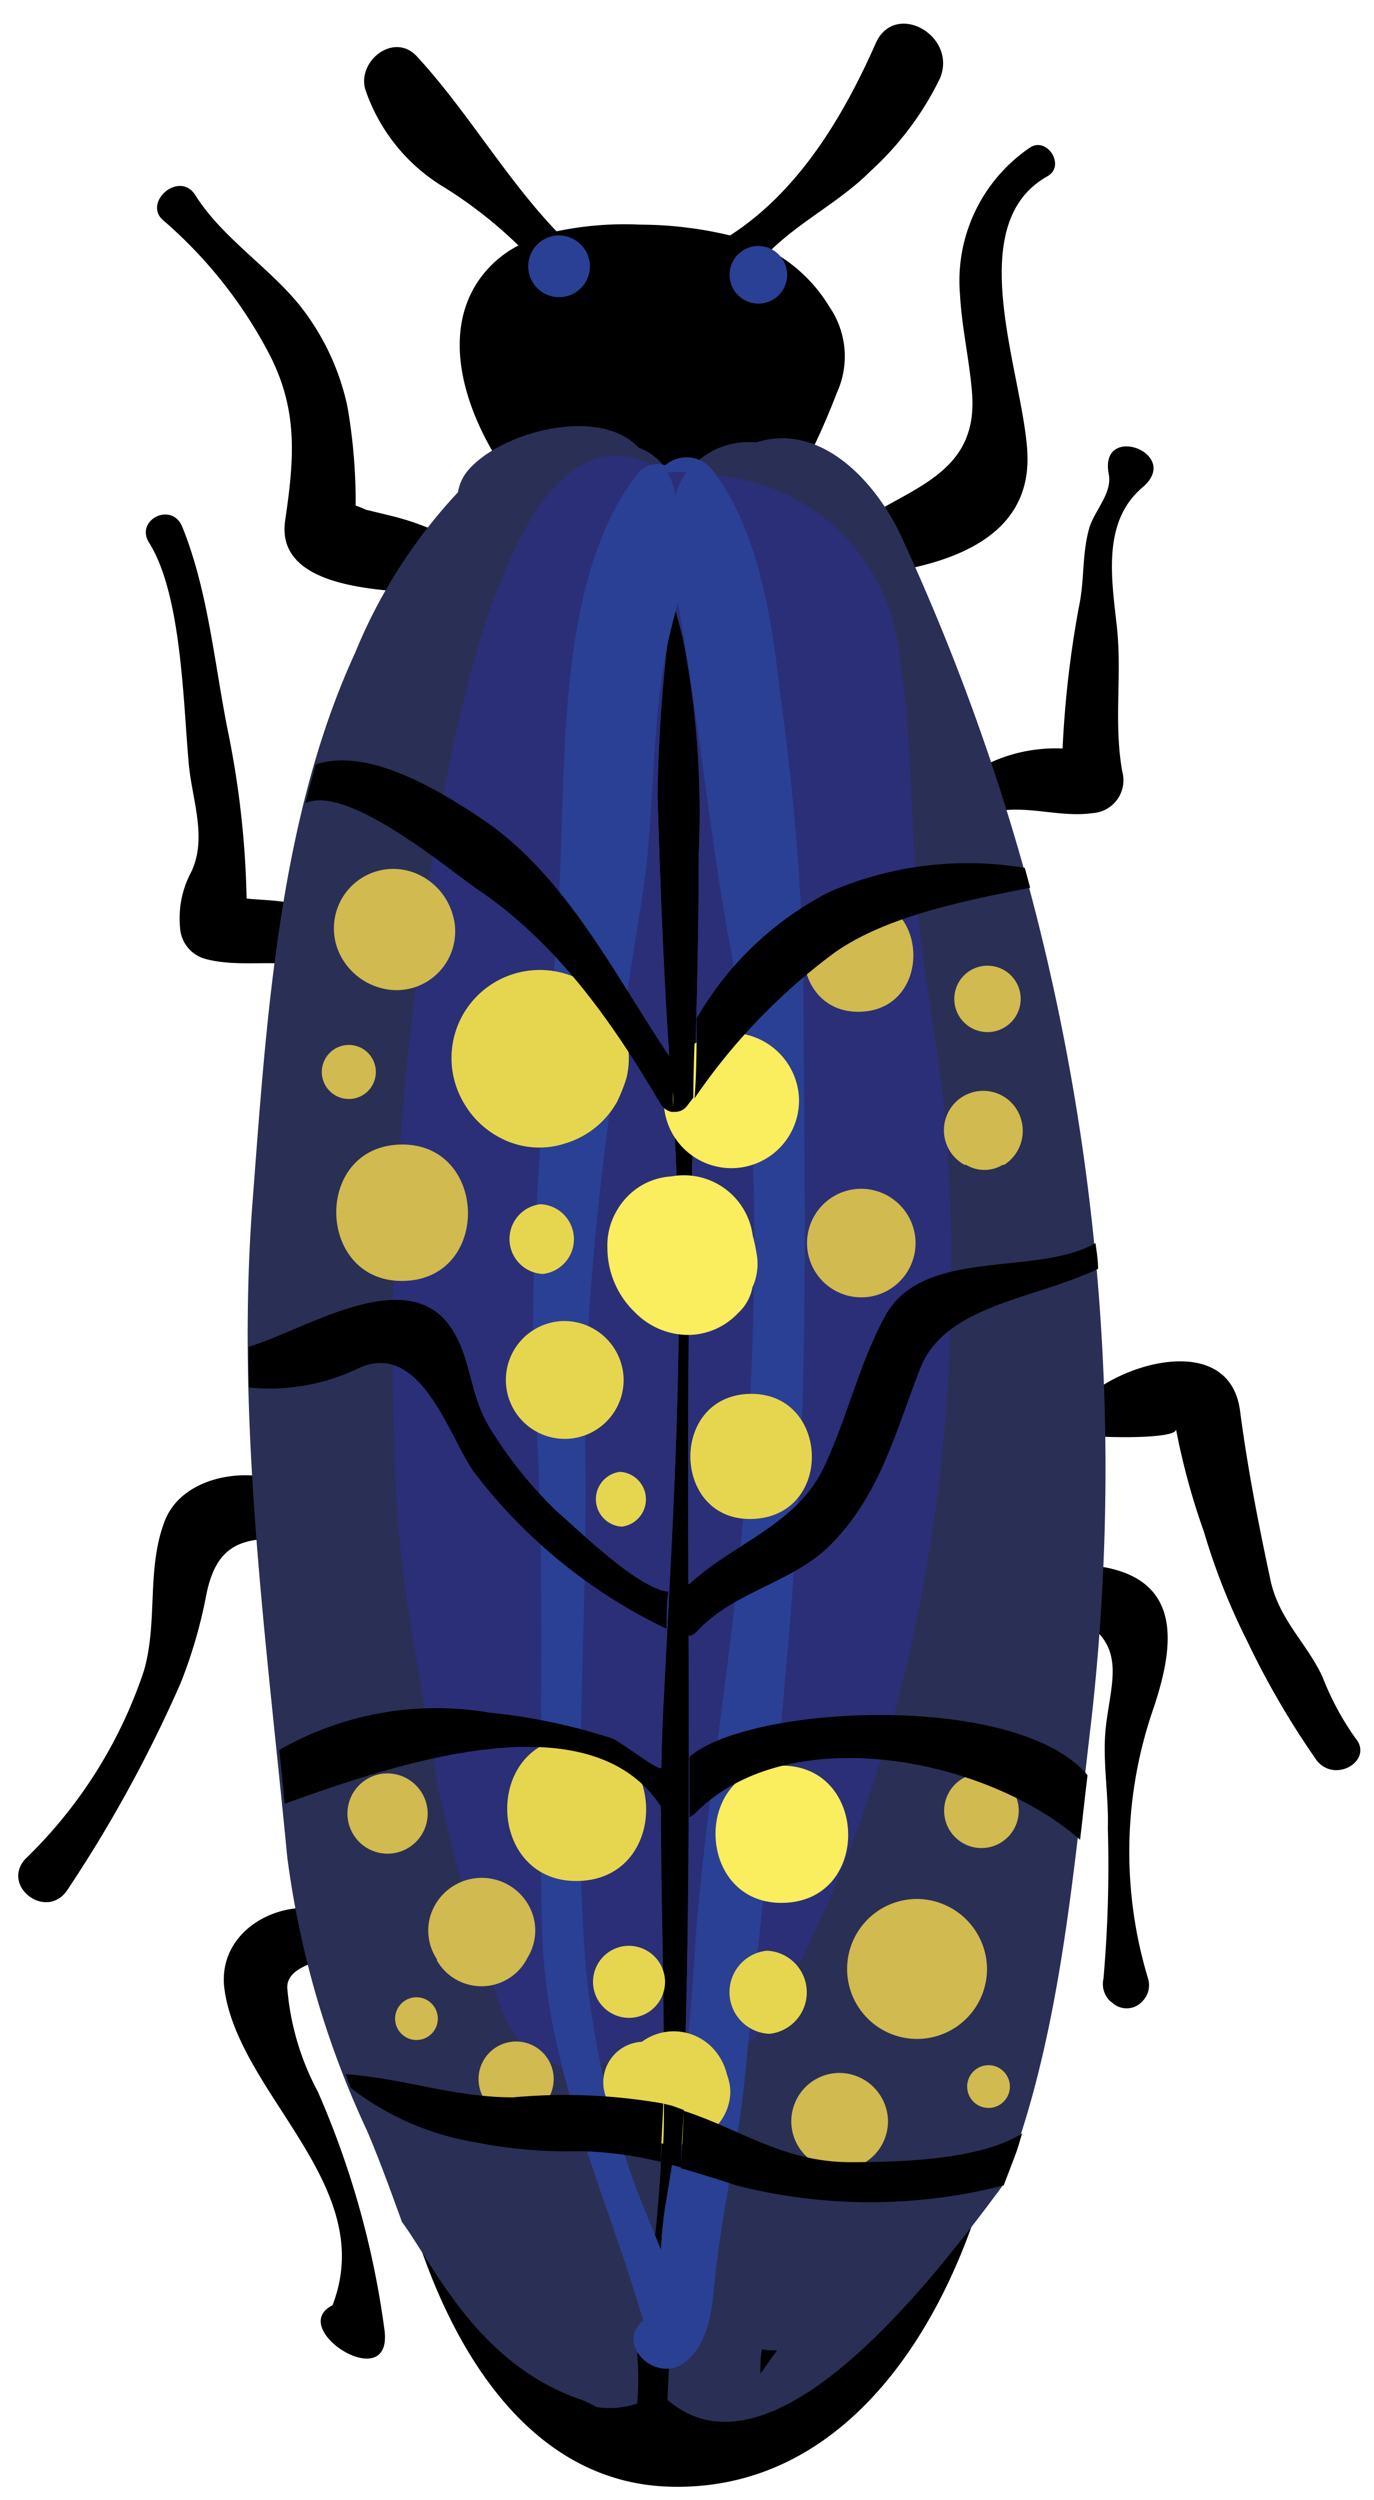 <svg xmlns="http://www.w3.org/2000/svg" viewBox="-0.7 -0.92 53.43 97.15"><title>Depositphotos_73586195_13</title><g data-name="Layer 2"><g data-name="Layer 4"><path d="M25.07 82.69a24.16 24.16 0 0 0 .25-4.41L23 77.75c-.35-.08-.71-.17-1.06-.27a16.78 16.78 0 0 0-.21 4 4.22 4.22 0 0 0-1 .22 2.17 2.17 0 0 0-.44.23 2.91 2.91 0 0 0-1.53-.09 1 1 0 0 0-.36.15 1 1 0 0 0-1.12.29l-.38-.17a.88.88 0 0 0-.53 0 26.09 26.09 0 0 1-1.06-8.25c0-.68-1.11-.83-1.2-.15-.86 6.59 1.85 21.49 11 22C35.34 96.23 39.6 82 38.59 73.74a1.28 1.28 0 0 0-1.88-1c-1.48.78-2.13 2.42-2.7 3.94a29 29 0 0 1-3.4 6.28 4.72 4.72 0 0 0-.64.2 6.61 6.61 0 0 0-.14-1.69A1.11 1.11 0 0 0 28 81a13.92 13.92 0 0 0-1.87 2.55h-.26a6.45 6.45 0 0 0-.8-.86zm11.19-5c0 .31 0 .62-.08.94a.89.89 0 0 0-.46.23l.26-.51a6.37 6.37 0 0 0 .29-.62z"/><path d="M13.5 2.54a7.08 7.08 0 0 0 3.09 3.83 17 17 0 0 1 2.87 2.25 4.23 4.23 0 0 0-1.64 1.5c-1.56 2.5 0 5.94 1.66 8a2 2 0 0 0 2.45.49 19 19 0 0 0 3.64-.24 2.48 2.48 0 0 0 .75.15.54.54 0 0 0 0 .1c-.11.53-.2 1.06-.3 1.59a.61.61 0 0 0-1-.1c-1.54 2.12-.87 6.54-1 9-.06 1.34-.1 2.68-.14 4-.65 3.95-1.35 8.32-.68 12.25a.75.75 0 0 0 .12.29c-.52 3.46-.19 7.32-.12 10.44q.08 3.82.47 7.62c-2.15 5.83-2 13.07-1 19.4.54 0 1.07.11 1.59.18s1.1.1 1.66.15a59.38 59.38 0 0 0 .46-10.15 1.06 1.06 0 0 0 .9-1.06c0-8.52-.33-17 0-25.55.18-4.27.45-8.53.56-12.8.08-3.11.64-6.26.13-9.34a56.22 56.22 0 0 0-.12-5.76v-.05h.05a1.64 1.64 0 0 0 2.19-.65 27.8 27.8 0 0 0 1.75-3.73 3.4 3.4 0 0 0-.29-3.35 6 6 0 0 0-2.29-2.18c1.17-1.15 2.74-1.93 3.88-3.08a11.92 11.92 0 0 0 2.71-3.61c.7-1.67-1.76-3.05-2.5-1.36-1.26 2.85-3 5.75-5.66 7.46a15.14 15.14 0 0 0-3.5-.42 12.86 12.86 0 0 0-3.25.26c-2-2.1-3.46-4.66-5.43-6.8-.88-.95-2.31.16-2.01 1.27z"/><path d="M39.33 4.83a6.26 6.26 0 0 0-2.7 5.69c.07 1.29.37 2.56.47 3.84.25 3.25-2.56 3.68-4.7 5.22-.75.54-.5 2 .57 1.86 2.93-.33 6.46-1.29 6.28-4.77-.16-3.08-2.59-8.85.78-10.74.73-.41-.03-1.58-.7-1.1z"/><path d="M16.27 19.73a10.37 10.37 0 0 0-1.87-.63l-.87-.21a3.42 3.42 0 0 0-.4-.16 21.56 21.56 0 0 0-.32-3.85 9.52 9.52 0 0 0-1.91-4c-1.21-1.46-3-2.61-4-4.21-.63-1-2.1.31-1.22 1a17.68 17.68 0 0 1 4 5c1.23 2.26 1.07 4.18.71 6.63C10 21.92 14 22 15.7 22.13c1.3.12 1.7-1.91.57-2.4z"/><path d="M42.42 17.53c.13.74-.59 1.43-.77 2.1-.28 1-.17 2-.4 3.06a40.45 40.45 0 0 0-.63 5.48 6.07 6.07 0 0 0-2.75.52c-.93.44-.39 1.94.57 1.87 1.12-.09 2.22.28 3.35.12a1.28 1.28 0 0 0 1.15-1.62c-.34-1.92 0-3.73-.21-5.63s-.57-4.08 1-5.41-1.73-2.55-1.31-.49z"/><path d="M12.14 35c-1-1-2.08-.88-3.25-1a35.9 35.9 0 0 0-.73-6.52c-.52-2.59-.77-5.46-1.77-7.92-.4-1-1.84-.28-1.3.6 1.27 2 1.33 6.17 1.55 8.6.12 1.37.73 2.87.1 4.2a3.81 3.81 0 0 0-.44 2.15 1.34 1.34 0 0 0 1 1.24c1.29.34 2.65 0 4 .3a1 1 0 0 0 .84-1.65z"/><path d="M11.22 57.18c-1.48-1.27-4.81-1-5.54 1.08C5 60.1 5.44 62.12 4.9 64a18.1 18.1 0 0 1-4.6 7.31c-1 1.06.83 2.46 1.64 1.19a52.45 52.45 0 0 0 4.38-8 18.68 18.68 0 0 0 1-3.43c.4-2 1.41-2.26 3.2-2.18a1 1 0 0 0 .7-1.71z"/><path d="M52 66.62a11 11 0 0 1-1.28-2.39c-.62-1.31-1.64-2.16-2-3.67-.48-2.24-.9-4.38-1.2-6.66-.43-3.19-5-1.79-6.33-.14a.67.67 0 0 0 .32 1.1c.48.09 3.58.17 3.52-.24a27.2 27.2 0 0 0 1.09 4 25.47 25.47 0 0 0 1.68 4.24 32.39 32.39 0 0 0 2.72 4.66c.75.88 2.21-.06 1.48-.9z"/><path d="M42.32 60a1.16 1.16 0 0 0-.82 2.13c1.57 1 1 2.37.81 4-.16 1.3.11 2.68.07 4a50.52 50.52 0 0 1-.17 5.85.92.92 0 0 0 .26.87l.07.05a.82.82 0 0 0 1.14 0l.06-.06a.89.89 0 0 0 .2-.88 17 17 0 0 1 .14-10.27c.83-2.39 1.32-5.07-1.76-5.69z"/><path d="M14.24 89.55a34.26 34.26 0 0 0-2.58-9.18 10.26 10.26 0 0 1-1.19-4.05c0-1.06 2-1 2.76-1.85a.34.34 0 0 0 0-.49c-1.91-1.72-5.58-.33-5.2 2.42.58 4.11 6 7.62 4.2 12.27-1.83.92 2.44 3.61 2.01.88z"/><path d="M17.51 17.35a1.71 1.71 0 0 0-.4.86 20.4 20.4 0 0 0-4 6.24c-3 6.51-3.46 14.44-4 21.48-.63 8.5.55 16.87 1.36 25.32a36 36 0 0 0 3.1 10.63c.5 1.17.93 2.37 1.36 3.55 1.27 1.72 2.93 5.54 7 6.92a5.46 5.46 0 0 1 .58.28 3.45 3.45 0 0 0 1.57-.14 12.11 12.11 0 0 0 0-1.94c.18-.78.28-1.57.38-2.24 1.24-7.6.26-15.32.64-23 .41-8.06.93-15.81.32-23.88-.29-3.79-.43-7.6-.55-11.4a58.55 58.55 0 0 1 .6-7.62c.13.52.28 1 .41 1.59a35.27 35.27 0 0 1 .59 8.27c0 6-.31 11.92-.38 17.87-.14 11.54.27 23-.41 34.59-.14 2.5-.31 5-.42 7.51v.11c4.09 3.51 10.39-4.77 13-8.29.16-.41.32-.82.47-1.24 1.86-5.29 2.34-11.28 3-16.81a87.24 87.24 0 0 0-2.4-32.39 86.31 86.31 0 0 0-4.88-13.47c-1-2.3-3.21-4.68-5.73-3.88a3.17 3.17 0 0 0-.54 0 3 3 0 0 0-2.61 2 2.22 2.22 0 0 0-1.43-1.79c-1.51-1.63-5.33-.64-6.63.87zm12 73.08l-.64.9c0-.31 0-.63.06-.95a2.14 2.14 0 0 0 .57.04z" fill="#2a2f55"/><path d="M29.38 77.29c5.7-10.2 7.56-22.51 6.73-34.13-.22-3-.89-5.9-1.13-8.88-.25-3.24-.22-6.51-.7-9.74a7.78 7.78 0 0 0-7.74-7 2.36 2.36 0 0 0-.5-.14 2.27 2.27 0 0 0-.44.85 2.25 2.25 0 0 0-.31-.87l-.29.06a2.18 2.18 0 0 0-.92-.53c-6.35-1.88-8.37 18.31-8.68 21.11a110.09 110.09 0 0 0-.66 19.72c.24 3.58 1 7 1.55 10.57a61.07 61.07 0 0 0 2.07 7.52c.42 1.41.9 3 2.46 3.47a3 3 0 0 0 3.18-.88 2.45 2.45 0 0 0 1.1.78c0-4.62-.24-9.26 0-13.87.41-8.06.93-15.81.32-23.88-.29-3.79-.43-7.6-.55-11.4a58.55 58.55 0 0 1 .6-7.62c.13.52.28 1 .41 1.59a35.27 35.27 0 0 1 .59 8.27c0 6-.31 11.92-.38 17.87-.11 9.74.14 19.46-.17 29.2a3.86 3.86 0 0 0 3.46-2.07z" fill="#2a2f78"/><path d="M29.62 25.9c-.31-2.79-.85-6.26-2.6-8.53a1.27 1.27 0 0 0-1.85-.21 1 1 0 0 0-1 .24c-3.25 4-2.85 11.35-3.12 16.21-.37 6.87-1.34 13.59-.91 20.49.4 6.61.07 13.34.24 20 .14 5.4 2.46 10.12 3.93 15.16-1.13.94.56 2.54 1.68 1.58s1-2.7 1.2-3.94c.29-2.39.85-4.73 1.08-7.12.68-7 1.56-14.07 2-21.12.49-7.4.28-14.73.27-22.13a98.45 98.45 0 0 0-.92-10.63zM28.34 56c-.34 6.22-1.52 12.35-2 18.55a89 89 0 0 1-1.17 10.25 16.44 16.44 0 0 0-.17 1.7c-.36-.9-.76-1.8-1.08-2.71a33.58 33.58 0 0 1-1.86-8.53c-.49-6.57.1-13.26 0-19.84-.06-7.34 1.07-14.24 2.21-21.47.49-3.09.34-6.23.89-9.33.13-.72.32-1.43.5-2.12.79 4.36 1.21 8.85 2 13.19 1.28 6.68 1.05 13.56.68 20.31z" fill="#2a4094"/><path d="M23.2 38.38a3.44 3.44 0 0 0-5.93.19 3.42 3.42 0 0 0 .1 3.43 3.46 3.46 0 0 0 1.31 1.26 3.25 3.25 0 0 0 2.62.25 3.43 3.43 0 0 0 2-1.62 6.49 6.49 0 0 0 .36-.91 3.29 3.29 0 0 0-.46-2.6z" fill="#e6d64f"/><path d="M14.85 43.56c-3.41.11-3.24 5.4.17 5.3s3.25-5.4-.17-5.3z" fill="#d1ba4f"/><path d="M21.19 50.42a2.29 2.29 0 1 0 2.36 2.22 2.31 2.31 0 0 0-2.36-2.22z" fill="#e6d64f"/><path d="M16.9 34.61a2.47 2.47 0 0 0-1.2-1.48 2.31 2.31 0 0 0-3.06 3.26 2.49 2.49 0 0 0 1.56 1.11 2.28 2.28 0 0 0 2.7-2.89z" fill="#d1ba4f"/><path d="M27.65 39.22a2.63 2.63 0 1 0 2.72 2.55 2.66 2.66 0 0 0-2.72-2.55z" fill="#faed5e"/><path d="M32.62 34c-2.84.09-2.7 4.49.14 4.4s2.69-4.52-.14-4.4z" fill="#d1ba4f"/><path d="M32.72 45.28a2.11 2.11 0 1 0 2.18 2 2.12 2.12 0 0 0-2.18-2z" fill="#d1ba4f"/><path d="M28.43 53.25c-3.14.1-3 5 .16 4.86s2.97-4.95-.16-4.86z" fill="#e6d64f"/><path d="M39 42.56a1.53 1.53 0 1 0-2.19 1.79h.06a1.38 1.38 0 0 0 1.42 0h.06a1.57 1.57 0 0 0 .65-1.79z" fill="#d1ba4f"/><path d="M21.64 66.59c-3.6.12-3.43 5.7.17 5.59s3.43-5.7-.17-5.59z" fill="#e6d64f"/><path d="M14.32 68a1.56 1.56 0 1 0 1.61 1.51A1.57 1.57 0 0 0 14.32 68z" fill="#d1ba4f"/><path d="M19.78 73a2.09 2.09 0 0 0-3.56.11 2 2 0 0 0 .07 2.11v.05a2 2 0 0 0 3.53-.12 2 2 0 0 0-.04-2.15z" fill="#d1ba4f"/><path d="M23.72 74.7a1.4 1.4 0 1 0 1.44 1.35 1.41 1.41 0 0 0-1.44-1.35z" fill="#e6d64f"/><path d="M19.32 78.42a1.46 1.46 0 0 0 .1 2.92 1.46 1.46 0 0 0-.1-2.92z" fill="#d1ba4f"/><path d="M29.62 67.7c-3.44.11-3.27 5.44.17 5.33s3.26-5.43-.17-5.33z" fill="#faed5e"/><path d="M29.12 74.89a1.62 1.62 0 0 0 .1 3.23 1.62 1.62 0 0 0-.1-3.23z" fill="#e6d64f"/><path d="M34.88 72.88a2.72 2.72 0 1 0 2.8 2.63 2.74 2.74 0 0 0-2.8-2.63z" fill="#d1ba4f"/><path d="M31.9 79.64a1.88 1.88 0 1 0 1.93 1.82 1.9 1.9 0 0 0-1.93-1.82z" fill="#d1ba4f"/><path d="M37.42 68a1.45 1.45 0 0 0 .09 2.9 1.45 1.45 0 0 0-.09-2.9z" fill="#d1ba4f"/><path d="M37.71 79.34a.83.83 0 0 0 .06 1.66.83.83 0 0 0-.06-1.66z" fill="#d1ba4f"/><path d="M20.32 45.88a1.36 1.36 0 0 0 .09 2.71 1.36 1.36 0 0 0-.09-2.71z" fill="#e6d64f"/><path d="M23.41 56.28a1.07 1.07 0 0 0 .07 2.13 1.07 1.07 0 0 0-.07-2.13z" fill="#e6d64f"/><path d="M15.47 76.7a.83.83 0 0 0 .05 1.66.83.83 0 0 0-.05-1.66z" fill="#d1ba4f"/><path d="M27.57 79.71a2.24 2.24 0 0 0-.64-1.12 2.09 2.09 0 0 0-2.67-.16 1.58 1.58 0 0 0-.44 3.07 2.19 2.19 0 0 0 .43.45 1.87 1.87 0 0 0 1.32.49 1.76 1.76 0 0 0 .5-.08l.29-.13a2 2 0 0 0 1.34-1.88 2 2 0 0 0-.13-.64z" fill="#e6d64f"/><path d="M28.55 49.13a2.21 2.21 0 0 0 .2-1.13 7.13 7.13 0 0 0-.18-.91 2.7 2.7 0 0 0-3.17-2.29 2.59 2.59 0 0 0-1.22.39 2.7 2.7 0 0 0-.93 1 2.64 2.64 0 0 0-.33 1.37A3.47 3.47 0 0 0 24 50.09a2.91 2.91 0 0 0 2.07.87 2.68 2.68 0 0 0 1.93-.85 1.81 1.81 0 0 0 .56-1z" fill="#faed5e"/><path d="M12.83 39.69a1.05 1.05 0 0 0 .07 2.1 1.05 1.05 0 0 0-.07-2.1z" fill="#d1ba4f"/><path d="M37.66 36.61a1.29 1.29 0 0 0 .08 2.58 1.29 1.29 0 0 0-.08-2.58z" fill="#d1ba4f"/><path d="M21 8.23a1.2 1.2 0 1 0 1.24 1.16A1.21 1.21 0 0 0 21 8.23z" fill="#2a4094"/><path d="M28.75 8.64a1.12 1.12 0 1 0 1.16 1.09 1.13 1.13 0 0 0-1.16-1.09z" fill="#2a4094"/><path d="M26 17.45a2.35 2.35 0 0 0-.75 0 2.25 2.25 0 0 1 .31.88 2.27 2.27 0 0 1 .44-.88z" fill="#2a2f78"/><path d="M25.46 40.34l-.09-.14c0 .42 0 .83.08 1.24s0 .56 0 .84a.57.57 0 0 0 .55-.2l.26-.34c0-1 .05-2.07.08-3.1a19.1 19.1 0 0 0-.88 1.7z"/><path d="M31.77 36.09c2-1.4 5-2 7.59-2.51-.07-.26-.14-.52-.21-.77a13.48 13.48 0 0 0-7.59.93 12.55 12.55 0 0 0-5.17 4.92c0 1 0 2.07-.08 3.1a23.45 23.45 0 0 1 5.46-5.67z"/><path d="M25.37 40.2c-2.18-3.25-4.07-7.1-7.31-9.28-1.57-1.05-4.41-2.83-6.48-2.13-.14.5-.27 1-.4 1.5 1.63-.73 5.47 2.51 6.7 3.36C21 35.76 23.13 38.83 25 42a.66.66 0 0 0 .47.3v-.84c0-.28-.08-.85-.1-1.26z"/><path d="M25.9 60.84a.63.63 0 0 1-.55.15c0 .48 0 1-.07 1.44l.35.19a.66.66 0 0 0 .47 0v-2z"/><path d="M33.67 50.32c-1 1.88-1.44 3.92-2.35 5.82-1.06 2.21-3.53 2.93-5.23 4.52v2a.57.57 0 0 0 .3-.17c1.48-1.6 3.76-1.89 5.24-3.41 1.91-1.95 2.48-4.33 3.45-6.81s4.38-2.67 6.92-3.88c0-.35-.06-.7-.1-1-2.33 1.34-6.79.1-8.23 2.93z"/><path d="M21 57.86a16.16 16.16 0 0 1-2.6-3.2c-.83-1.26-.75-2.7-1.51-3.9-1.68-2.67-5.7 0-7.92.66V53a7.94 7.94 0 0 0 4.17-.7c2.52-1.27 3.62 2.65 4.6 4a20.56 20.56 0 0 0 7.48 6.08c0-.48 0-1 .07-1.44-1.19-.11-3.57-2.47-4.29-3.08z"/><path d="M25.67 68.31a.55.55 0 0 0-.67-.51v1.62a.77.77 0 0 0 1.05.24v-2.34a1.08 1.08 0 0 0-.38.99z"/><path d="M26.11 67.36v2.34a.72.72 0 0 0 .19-.12c3.63-3.72 11.36-2.2 15 1 .1-.84.19-1.68.29-2.51-2.73-3.26-13.17-2.74-15.48-.71z"/><path d="M25 67.8c-.18.05-1.59-1.05-1.9-1.16a22.53 22.53 0 0 0-4.75-1 12.29 12.29 0 0 0-8.19 1.45q.11 1 .21 2.09c4.48-1.62 12-4.14 14.7.21v-1.62z"/><path d="M25.42 80.91l-.3-.07c0 .76 0 1.51-.09 2.27l.75.2c0-.75.08-1.49.11-2.23z"/><path d="M19.25 80.59c-2.31 0-4.3-.75-6.51-.9l.21.54a10.78 10.78 0 0 0 4.87 2.11 18.15 18.15 0 0 0 4 .34 14.3 14.3 0 0 1 3.18.42c0-.75.07-1.51.09-2.27a22.07 22.07 0 0 0-5.84-.24z"/><path d="M32.4 83.11c-2.64 0-4.25-1.26-6.52-2 0 .74-.07 1.48-.11 2.23.7.2 1.4.42 2.16.67a21 21 0 0 0 10.4 0c.15-.39.3-.78.45-1.18s.17-.55.27-.84c-1.73 1.1-5.14 1.11-6.65 1.12z"/></g></g></svg>